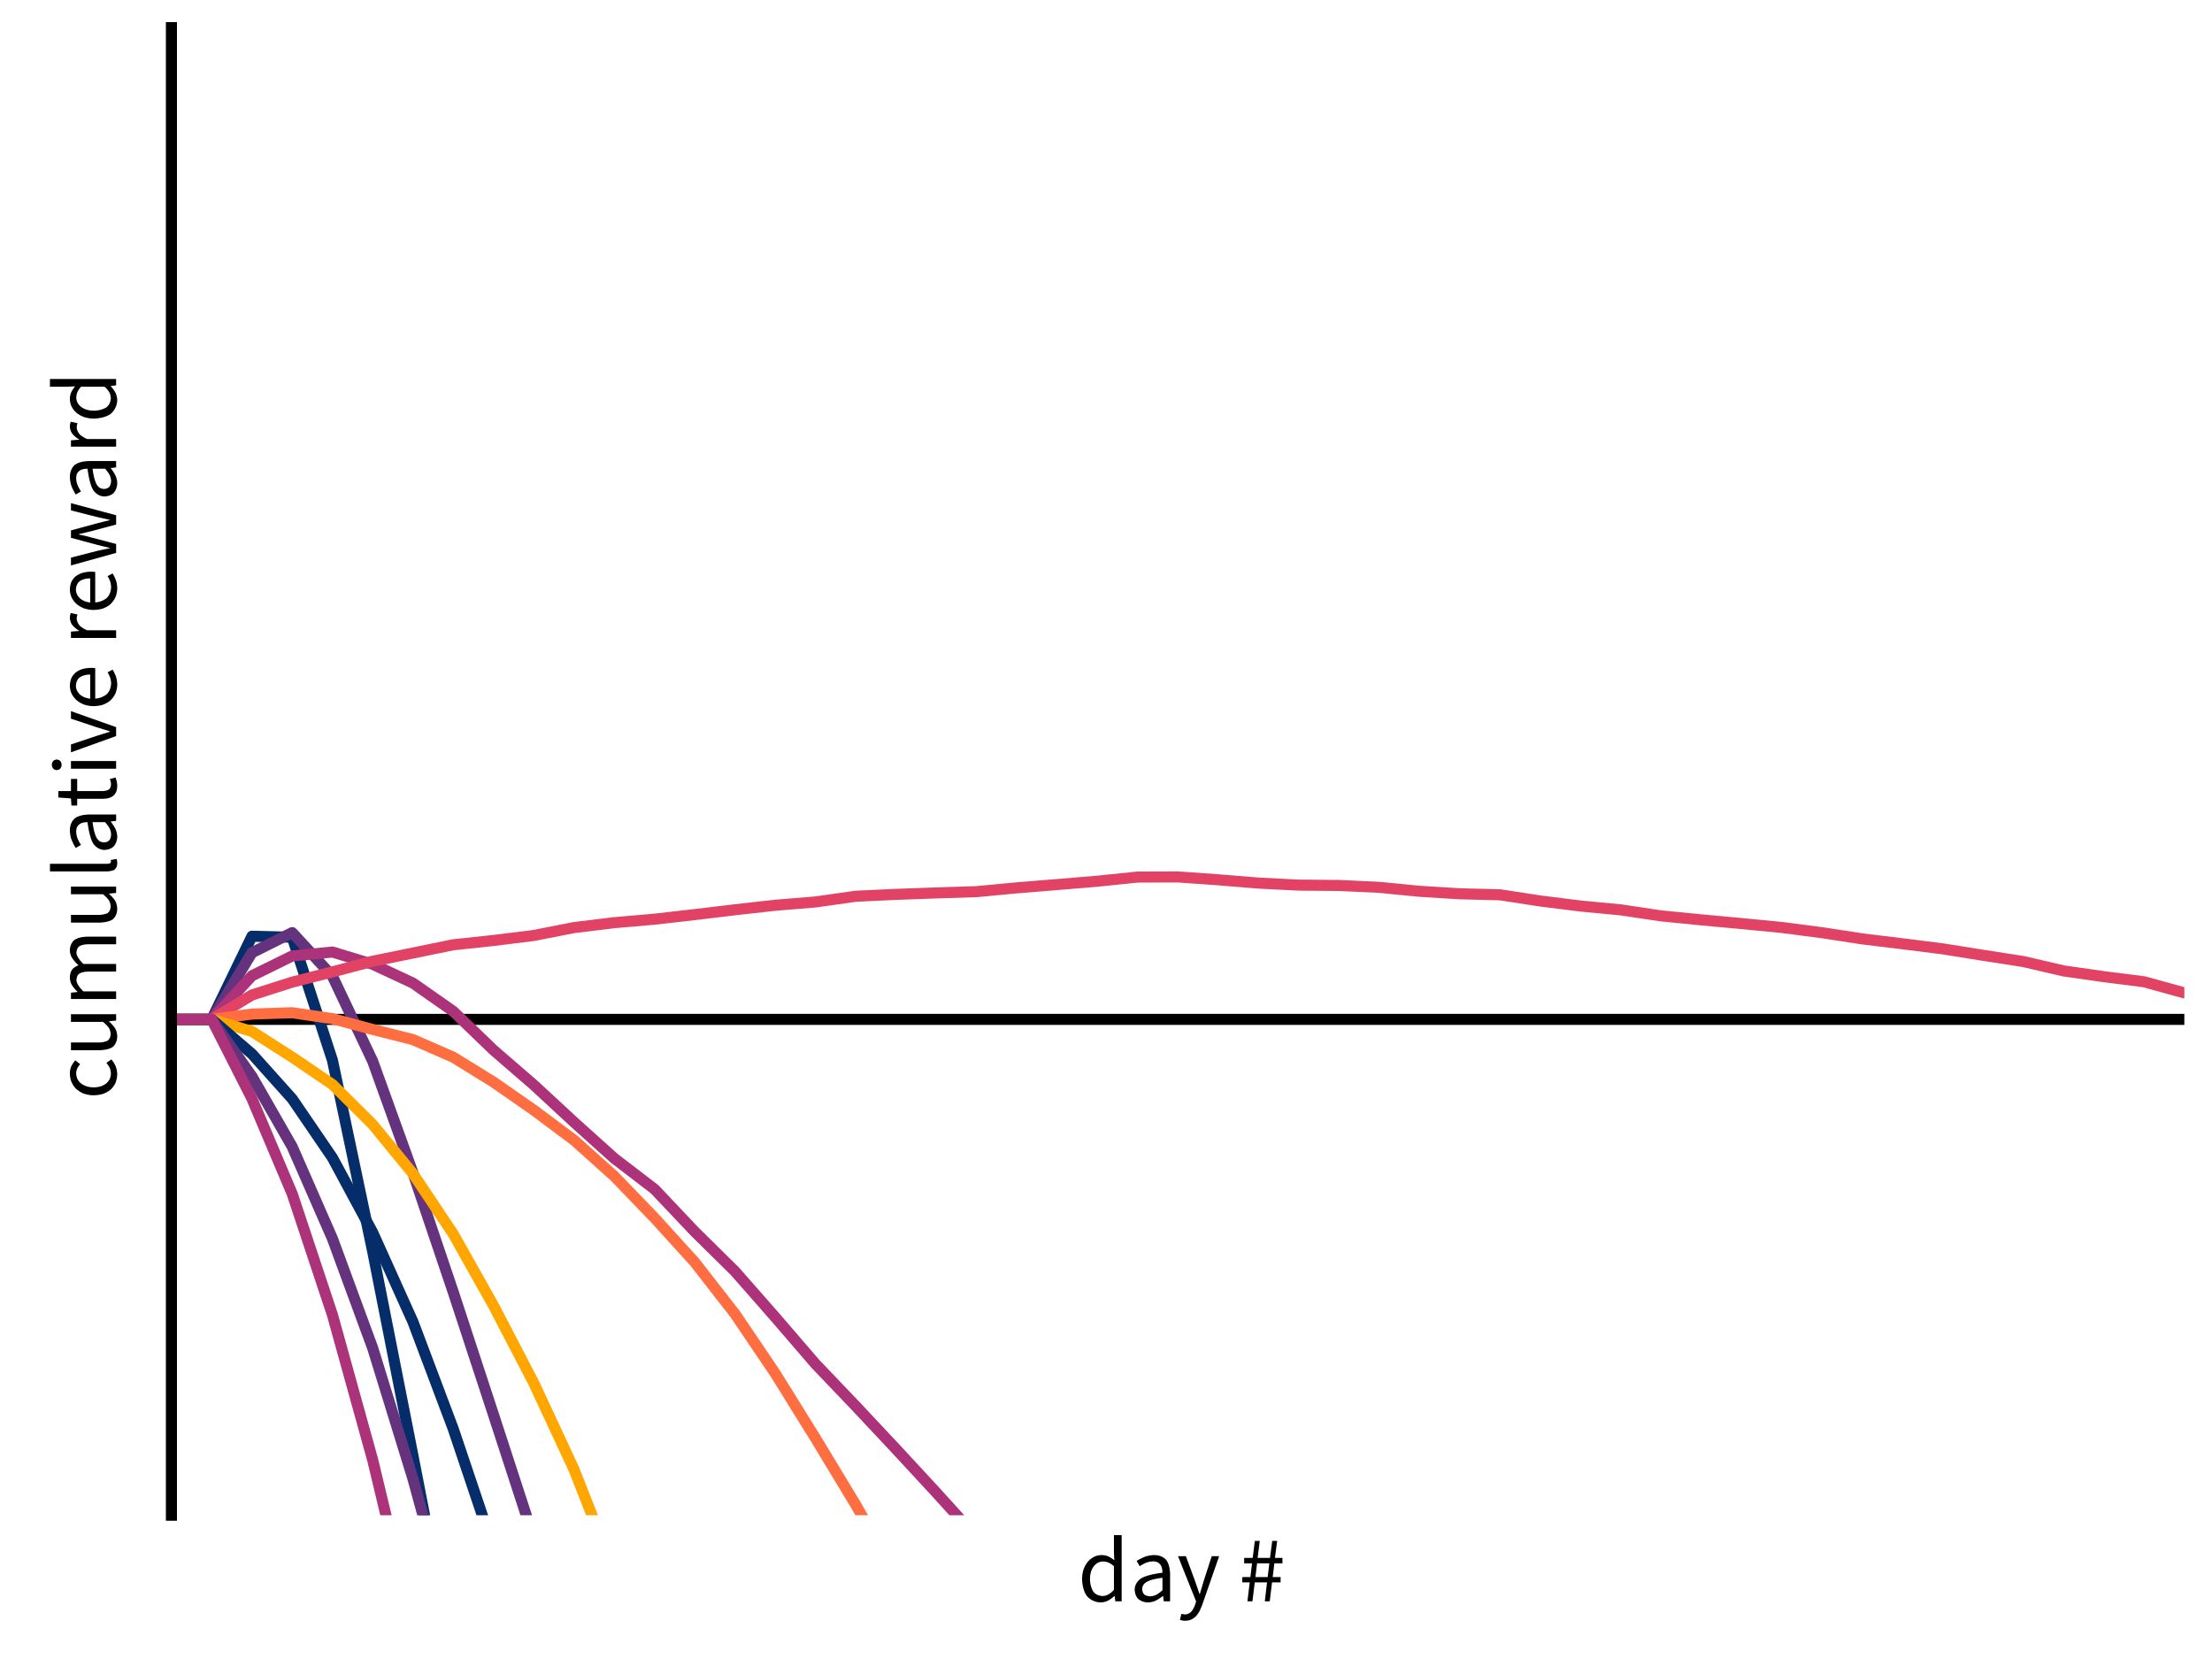 <?xml version="1.0" encoding="UTF-8"?>
<!DOCTYPE svg PUBLIC "-//W3C//DTD SVG 1.1//EN"
    "http://www.w3.org/Graphics/SVG/1.1/DTD/svg11.dtd"><svg xmlns="http://www.w3.org/2000/svg" height="600" stroke-opacity="1" viewBox="0.0 0.0 800.0 600.0" font-size="1" width="800" xmlns:xlink="http://www.w3.org/1999/xlink" stroke="rgb(0,0,0)" version="1.1"><defs></defs><g stroke-linejoin="bevel" stroke-opacity="0.0" fill-opacity="0.0" stroke="rgb(0,0,0)" stroke-width="0.0" fill="rgb(0,0,0)" stroke-linecap="butt" stroke-miterlimit="10.0"><path d="M 0,0 v 600 h 800 v -600 Z"/></g><g stroke-linejoin="round" stroke-opacity="1.0" fill-opacity="0.0" stroke="rgb(0,0,0)" stroke-width="4" fill="rgb(0,0,0)" stroke-linecap="round" stroke-miterlimit="10.0"><defs><clipPath id="myClip1"><path d="M 62,10 v 538 h 728 v -538 Z"/></clipPath></defs><g clip-path="url(#myClip1)"><path d="M 62,368.667 h 14.56 h 14.56 h 14.56 h 14.56 h 14.56 h 14.56 h 14.56 h 14.56 h 14.56 h 14.56 h 14.56 h 14.56 h 14.56 h 14.56 h 14.56 h 14.56 h 14.56 h 14.56 h 14.56 h 14.56 h 14.56 h 14.56 h 14.56 h 14.56 h 14.56 h 14.56 h 14.56 h 14.56 h 14.56 h 14.56 h 14.56 h 14.56 h 14.56 h 14.56 h 14.56 h 14.56 h 14.56 h 14.56 h 14.56 h 14.56 h 14.56 h 14.56 h 14.56 h 14.56 h 14.56 h 14.56 h 14.56 h 14.56 h 14.56 h 14.56 "/></g></g><g stroke-linejoin="round" stroke-opacity="1.0" fill-opacity="0.0" stroke="rgb(5,45,105)" stroke-width="4" fill="rgb(0,0,0)" stroke-linecap="round" stroke-miterlimit="10.0"><defs><clipPath id="myClip2"><path d="M 62,10 v 538 h 728 v -538 Z"/></clipPath></defs><g clip-path="url(#myClip2)"><path d="M 62,368.667 h 14.56 l 14.56,-30.067 l 14.56,0.364 l 14.56,44.527 l 14.56,69.19 l 14.56,73.83 l 14.56,74.893 l 14.56,74.717 l 14.56,74.416 l 14.56,76.475 l 14.56,75.32 l 14.56,73.613 l 14.56,77.379 l 14.56,73.085 l 14.56,75.973 l 14.56,76.475 l 14.56,73.01 l 14.56,75.496 l 14.56,74.642 l 14.56,75.044 l 14.56,75.445 l 14.56,74.366 l 14.56,75.169 l 14.56,74.592 l 14.56,73.337 l 14.56,75.144 l 14.56,74.542 l 14.56,73.989 l 14.56,75.671 l 14.56,73.839 l 14.56,75.245 l 14.56,73.236 l 14.56,74.667 l 14.56,78.508 l 14.56,74.416 l 14.56,74.592 l 14.56,77.856 l 14.56,73.864 l 14.56,74.743 l 14.56,74.542 l 14.56,74.617 l 14.56,74.517 l 14.56,77.052 l 14.56,75.069 l 14.56,76.425 l 14.56,73.236 l 14.56,75.27 l 14.56,74.617 l 14.56,76.475 l 14.56,75.747 "/></g></g><g stroke-linejoin="round" stroke-opacity="1.0" fill-opacity="0.0" stroke="rgb(101,50,125)" stroke-width="4" fill="rgb(0,0,0)" stroke-linecap="round" stroke-miterlimit="10.0"><defs><clipPath id="myClip3"><path d="M 62,10 v 538 h 728 v -538 Z"/></clipPath></defs><g clip-path="url(#myClip3)"><path d="M 62,368.667 h 14.56 l 14.56,-24.106 l 14.56,-7.276 l 14.56,15.789 l 14.56,30.748 l 14.56,40.389 l 14.56,43.088 l 14.56,44.351 l 14.56,44.704 l 14.56,44.719 l 14.56,44.747 l 14.56,43.877 l 14.56,46.318 l 14.56,46.408 l 14.56,46.216 l 14.56,45.334 l 14.56,43.747 l 14.56,45.361 l 14.56,45.045 l 14.56,44.883 l 14.56,42.898 l 14.56,46.629 l 14.56,46.438 l 14.56,46.178 l 14.56,44.423 l 14.56,43.205 l 14.56,44.374 l 14.56,45.038 l 14.56,44.324 l 14.56,43.422 l 14.56,45.793 l 14.56,46.672 l 14.56,45.088 l 14.56,44.717 l 14.56,44.767 l 14.56,47.26 l 14.56,45.336 l 14.56,43.757 l 14.56,43.309 l 14.56,47.109 l 14.56,45.201 l 14.56,45.538 l 14.56,45.872 l 14.56,46.797 l 14.56,45.777 l 14.56,45.228 l 14.56,43.998 l 14.56,44.611 l 14.56,45.404 l 14.56,45.26 "/></g></g><g stroke-linejoin="round" stroke-opacity="1.0" fill-opacity="0.0" stroke="rgb(172,50,122)" stroke-width="4" fill="rgb(0,0,0)" stroke-linecap="round" stroke-miterlimit="10.0"><defs><clipPath id="myClip4"><path d="M 62,10 v 538 h 728 v -538 Z"/></clipPath></defs><g clip-path="url(#myClip4)"><path d="M 62,368.667 h 14.56 l 14.56,-15.763 l 14.56,-7.166 l 14.56,-1.424 l 14.56,4.435 l 14.56,6.8 l 14.56,10.2 l 14.56,14.033 l 14.56,12.58 l 14.56,13.472 l 14.56,13.095 l 14.56,11.149 l 14.56,15.383 l 14.56,14.363 l 14.56,16.588 l 14.56,16.907 l 14.56,15.242 l 14.56,15.53 l 14.56,15.747 l 14.56,16.081 l 14.56,16.533 l 14.56,14.811 l 14.56,13.764 l 14.56,15.835 l 14.56,16.11 l 14.56,14.892 l 14.56,16.031 l 14.56,15.521 l 14.56,15.548 l 14.56,14.505 l 14.56,15.222 l 14.56,17.395 l 14.56,16.328 l 14.56,14.332 l 14.56,14.84 l 14.56,13.475 l 14.56,16.689 l 14.56,16.319 l 14.56,14.291 l 14.56,15.292 l 14.56,16.258 l 14.56,14.858 l 14.56,14.539 l 14.56,17.132 l 14.56,14.49 l 14.56,16.145 l 14.56,17.736 l 14.56,17.064 l 14.56,14.234 l 14.56,16.291 "/></g></g><g stroke-linejoin="round" stroke-opacity="1.0" fill-opacity="0.0" stroke="rgb(226,66,100)" stroke-width="4" fill="rgb(0,0,0)" stroke-linecap="round" stroke-miterlimit="10.0"><defs><clipPath id="myClip5"><path d="M 62,10 v 538 h 728 v -538 Z"/></clipPath></defs><g clip-path="url(#myClip5)"><path d="M 62,368.667 h 14.56 l 14.56,-8.812 l 14.56,-4.648 l 14.56,-3.725 l 14.56,-3.843 l 14.56,-2.97 l 14.56,-2.972 l 14.56,-1.564 l 14.56,-1.804 l 14.56,-2.86 l 14.56,-1.77 l 14.56,-1.264 l 14.56,-1.661 l 14.56,-1.75 l 14.56,-1.627 l 14.56,-1.198 l 14.56,-2.062 l 14.56,-0.678 l 14.56,-0.527 l 14.56,-0.459 l 14.56,-1.374 l 14.56,-1.184 l 14.56,-1.218 l 14.56,-1.496 l 14.56,-0.045 l 14.56,1.029 l 14.56,1.191 l 14.56,0.735 l 14.56,0.129 l 14.56,0.678 l 14.56,1.426 l 14.56,0.9 l 14.56,0.369 l 14.56,2.236 l 14.56,1.827 l 14.56,1.385 l 14.56,2.175 l 14.56,1.44 l 14.56,1.341 l 14.56,1.413 l 14.56,1.892 l 14.56,2.238 l 14.56,1.772 l 14.56,1.831 l 14.56,2.328 l 14.56,2.26 l 14.56,3.391 l 14.56,2.08 l 14.56,1.849 l 14.56,4.021 "/></g></g><g stroke-linejoin="round" stroke-opacity="1.0" fill-opacity="0.0" stroke="rgb(255,110,64)" stroke-width="4" fill="rgb(0,0,0)" stroke-linecap="round" stroke-miterlimit="10.0"><defs><clipPath id="myClip6"><path d="M 62,10 v 538 h 728 v -538 Z"/></clipPath></defs><g clip-path="url(#myClip6)"><path d="M 62,368.667 h 14.56 l 14.56,-1.912 l 14.56,-0.481 l 14.56,2.145 l 14.56,3.893 l 14.56,3.683 l 14.56,6.363 l 14.56,8.986 l 14.56,10.138 l 14.56,10.866 l 14.56,13.039 l 14.56,15.095 l 14.56,16.043 l 14.56,18.695 l 14.56,21.534 l 14.56,23.444 l 14.56,24.084 l 14.56,25.707 l 14.56,26.965 l 14.56,28.81 l 14.56,30.232 l 14.56,33.356 l 14.56,34.536 l 14.56,33.934 l 14.56,36.774 l 14.56,38.587 l 14.56,41.22 l 14.56,43.144 l 14.56,45.027 l 14.56,47.608 l 14.56,46.983 l 14.56,51.035 l 14.56,52.451 l 14.56,54.84 l 14.56,55.418 l 14.56,57.449 l 14.56,59.388 l 14.56,61.691 l 14.56,62.607 l 14.56,65.371 l 14.56,66.64 l 14.56,67.978 l 14.56,69.832 l 14.56,72.375 l 14.56,73.051 l 14.56,74.685 l 14.56,76.138 l 14.56,77.718 l 14.56,81.826 l 14.56,82.497 "/></g></g><g stroke-linejoin="round" stroke-opacity="1.0" fill-opacity="0.0" stroke="rgb(255,166,0)" stroke-width="4" fill="rgb(0,0,0)" stroke-linecap="round" stroke-miterlimit="10.0"><defs><clipPath id="myClip7"><path d="M 62,10 v 538 h 728 v -538 Z"/></clipPath></defs><g clip-path="url(#myClip7)"><path d="M 62,368.667 h 14.56 l 14.56,4.376 l 14.56,9.284 l 14.56,9.896 l 14.56,14.472 l 14.56,17.785 l 14.56,21.785 l 14.56,25.919 l 14.56,27.987 l 14.56,31.258 l 14.56,37.113 l 14.56,38.863 l 14.56,43.289 l 14.56,46.926 l 14.56,50.12 l 14.56,53.59 l 14.56,58.167 l 14.56,62.239 l 14.56,63.477 l 14.56,68.907 l 14.56,72.35 l 14.56,75.406 l 14.56,79.35 l 14.56,82.493 l 14.56,83.44 l 14.56,90.043 l 14.56,92.333 l 14.56,96.39 l 14.56,102.125 l 14.56,104.575 l 14.56,107.311 l 14.56,110.636 l 14.56,114.666 l 14.56,119.047 l 14.56,121.204 l 14.56,125.854 l 14.56,128.326 l 14.56,132.359 l 14.56,136.761 l 14.56,140.969 l 14.56,142.891 l 14.56,147.098 l 14.56,151.164 l 14.56,154.026 l 14.56,157.277 l 14.56,162.112 l 14.56,164.759 l 14.56,167.047 l 14.56,172.133 l 14.56,174.791 "/></g></g><g stroke-linejoin="round" stroke-opacity="1.0" fill-opacity="0.0" stroke="rgb(5,45,105)" stroke-width="4" fill="rgb(0,0,0)" stroke-linecap="round" stroke-miterlimit="10.0"><defs><clipPath id="myClip8"><path d="M 62,10 v 538 h 728 v -538 Z"/></clipPath></defs><g clip-path="url(#myClip8)"><path d="M 62,368.667 h 14.56 l 14.56,12.496 l 14.56,16.246 l 14.56,21.323 l 14.56,27.02 l 14.56,32.33 l 14.56,38.677 l 14.56,43.293 l 14.56,47.798 l 14.56,53.181 l 14.56,59.41 l 14.56,65.252 l 14.56,68.523 l 14.56,74.605 l 14.56,80.151 l 14.56,85.772 l 14.56,91.485 l 14.56,98.16 l 14.56,102.338 l 14.56,107.318 l 14.56,113.624 l 14.56,119.877 l 14.56,124.522 l 14.56,129.784 l 14.56,134.936 l 14.56,140.04 l 14.56,145.237 l 14.56,151.174 l 14.56,157.302 l 14.56,160.894 l 14.56,164.893 l 14.56,172.608 l 14.56,177.608 l 14.56,181.808 l 14.56,188.788 l 14.56,193.519 l 14.56,198.389 l 14.56,204.749 l 14.56,210.078 l 14.56,216.199 l 14.56,220.901 l 14.56,225.044 l 14.56,230.951 l 14.56,236.582 l 14.56,243.255 l 14.56,245.845 l 14.56,252.887 l 14.56,258.629 l 14.56,264.673 l 14.56,267.965 "/></g></g><g stroke-linejoin="round" stroke-opacity="1.0" fill-opacity="0.0" stroke="rgb(101,50,125)" stroke-width="4" fill="rgb(0,0,0)" stroke-linecap="round" stroke-miterlimit="10.0"><defs><clipPath id="myClip9"><path d="M 62,10 v 538 h 728 v -538 Z"/></clipPath></defs><g clip-path="url(#myClip9)"><path d="M 62,368.667 h 14.56 l 14.56,20.62 l 14.56,25.446 l 14.56,33.252 l 14.56,39.59 l 14.56,47.274 l 14.56,53.203 l 14.56,61.108 l 14.56,67.239 l 14.56,75.221 l 14.56,83.006 l 14.56,89.78 l 14.56,97.012 l 14.56,103.377 l 14.56,110.356 l 14.56,118.6 l 14.56,125.8 l 14.56,132.425 l 14.56,140.081 l 14.56,146.955 l 14.56,154.06 l 14.56,162.205 l 14.56,168.179 l 14.56,173.889 l 14.56,183.096 l 14.56,190.563 l 14.56,195.78 l 14.56,203.683 l 14.56,211.9 l 14.56,218.29 l 14.56,225.648 l 14.56,233.205 l 14.56,238.96 l 14.56,246.095 l 14.56,253.516 l 14.56,260.783 l 14.56,269.936 l 14.56,276.159 l 14.56,283.716 l 14.56,289.665 l 14.56,297.586 l 14.56,304.045 l 14.56,311.287 l 14.56,318.846 l 14.56,325.655 l 14.56,332.016 l 14.56,340.877 l 14.56,348.272 l 14.56,354.422 l 14.56,361.592 "/></g></g><g stroke-linejoin="round" stroke-opacity="1.0" fill-opacity="0.0" stroke="rgb(172,50,122)" stroke-width="4" fill="rgb(0,0,0)" stroke-linecap="round" stroke-miterlimit="10.0"><defs><clipPath id="myClip10"><path d="M 62,10 v 538 h 728 v -538 Z"/></clipPath></defs><g clip-path="url(#myClip10)"><path d="M 62,368.667 h 14.56 l 14.56,28.69 l 14.56,34.401 l 14.56,43.807 l 14.56,52.493 l 14.56,60.704 l 14.56,69.207 l 14.56,78.751 l 14.56,88.34 l 14.56,96.806 l 14.56,105.19 l 14.56,114.465 l 14.56,123.618 l 14.56,132.527 l 14.56,140.872 l 14.56,148.696 l 14.56,159.818 l 14.56,167.982 l 14.56,176.954 l 14.56,186.275 l 14.56,194.656 l 14.56,204.696 l 14.56,212.311 l 14.56,221.597 l 14.56,231.666 l 14.56,240.33 l 14.56,249.072 l 14.56,258.082 l 14.56,267.425 l 14.56,276.01 l 14.56,285.845 l 14.56,292.961 l 14.56,303.819 l 14.56,313.611 l 14.56,321.023 l 14.56,331.729 l 14.56,338.049 l 14.56,347.397 l 14.56,356.368 l 14.56,366.095 l 14.56,374.936 l 14.56,383.384 l 14.56,392.756 l 14.56,401.769 l 14.56,408.751 l 14.56,420.031 l 14.56,428.373 l 14.56,437.546 l 14.56,445.599 l 14.56,455.93 "/></g></g><g stroke-linejoin="bevel" stroke-opacity="0.0" fill-opacity="1.0" stroke="rgb(0,0,0)" stroke-width="0.0" fill="rgb(0,0,0)" stroke-linecap="butt" stroke-miterlimit="10.0"><path d="M 42,397.672 ZM 33.865,396.126 c -2.05,0 -3.647,-0.639 -3.647 -0.639c -1.597,-0.639 -2.706,-1.714 -2.706 -1.714c -1.109,-1.076 -1.681,-2.504 -1.681 -2.504c -0.571,-1.429 -0.571,-3.008 -0.571 -3.008c -0,-1.613 0.588,-2.773 0.588 -2.773c 0.588,-1.16 1.361,-2 1.361 -2l 1.782,1.378 c -0.639,0.74 -1.042,1.529 -1.042 1.529c -0.403,0.79 -0.403,1.765 -0.403 1.765c 0,1.109 0.454,2.05 0.454 2.05c 0.454,0.941 1.294,1.613 1.294 1.613c 0.84,0.672 2,1.059 2 1.059c 1.16,0.387 2.571,0.387 2.571 0.387c 1.412,-0 2.555,-0.37 2.555 -0.37c 1.143,-0.37 1.966,-1.025 1.966 -1.025c 0.824,-0.655 1.277,-1.597 1.277 -1.597c 0.454,-0.941 0.454,-2.05 0.454 -2.05c -0,-1.177 -0.487,-2.135 -0.487 -2.135c -0.487,-0.958 -1.16,-1.698 -1.16 -1.698l 1.815,-1.244 c 0.975,1.109 1.546,2.471 1.546 2.471c 0.571,1.361 0.571,2.84 0.571 2.84c 0,1.613 -0.571,3.025 -0.571 3.025c -0.571,1.412 -1.664,2.437 -1.664 2.437c -1.092,1.025 -2.689,1.613 -2.689 1.613c -1.597,0.588 -3.613,0.588 -3.613 0.588ZM 42,382.344 ZM 25.664,379.824 l -0,-2.79 l 9.983,-0 c 2.319,-0 3.345,-0.723 3.345 -0.723c 1.025,-0.723 1.025,-2.336 1.025 -2.336c -0,-1.277 -0.655,-2.252 -0.655 -2.252c -0.655,-0.975 -2.101,-2.151 -2.101 -2.151l -11.597,0 l -0,-2.756 l 16.336,-0 l 0,2.286 l -2.555,0.235 l 0,0.101 c 1.345,1.143 2.151,2.403 2.151 2.403c 0.807,1.26 0.807,2.975 0.807 2.975c 0,2.622 -1.613,3.815 -1.613 3.815c -1.613,1.193 -4.773,1.193 -4.773 1.193l -10.353,0 ZM 42,364.059 ZM 25.664,361.303 l -0,-2.286 l 2.353,-0.235 l -0,-0.101 c -1.177,-1.076 -1.966,-2.336 -1.966 -2.336c -0.79,-1.26 -0.79,-2.74 -0.79 -2.74c -0,-1.882 0.824,-2.941 0.824 -2.941c 0.824,-1.059 2.303,-1.563 2.303 -1.563c -1.412,-1.277 -2.269,-2.571 -2.269 -2.571c -0.857,-1.294 -0.857,-2.807 -0.857 -2.807c -0,-2.521 1.613,-3.748 1.613 -3.748c 1.613,-1.227 4.773,-1.227 4.773 -1.227l 10.353,-0 l 0,2.756 l -9.983,0 c -2.319,0 -3.345,0.74 -3.345 0.74c -1.025,0.74 -1.025,2.286 -1.025 2.286c 0,1.849 2.521,4.101 2.521 4.101l 11.832,-0 l 0,2.756 l -9.983,0 c -2.319,0 -3.345,0.74 -3.345 0.74c -1.025,0.74 -1.025,2.319 -1.025 2.319c 0,1.849 2.521,4.101 2.521 4.101l 11.832,-0 l 0,2.756 l -16.336,0 ZM 42,336.193 ZM 25.664,333.672 l -0,-2.79 l 9.983,-0 c 2.319,-0 3.345,-0.723 3.345 -0.723c 1.025,-0.723 1.025,-2.336 1.025 -2.336c -0,-1.277 -0.655,-2.252 -0.655 -2.252c -0.655,-0.975 -2.101,-2.151 -2.101 -2.151l -11.597,0 l -0,-2.756 l 16.336,-0 l 0,2.286 l -2.555,0.235 l 0,0.101 c 1.345,1.143 2.151,2.403 2.151 2.403c 0.807,1.26 0.807,2.975 0.807 2.975c 0,2.622 -1.613,3.815 -1.613 3.815c -1.613,1.193 -4.773,1.193 -4.773 1.193l -10.353,0 ZM 42,317.908 ZM 18.067,315.151 l -0,-2.756 l 20.84,-0 c 0.672,-0 0.941,-0.235 0.941 -0.235c 0.269,-0.235 0.269,-0.538 0.269 -0.538l -0,-0.252 c 0,0 -0.067,-0.353 -0.067 -0.353l 2.084,-0.37 c 0.135,0.269 0.202,0.639 0.202 0.639c 0.067,0.37 0.067,0.941 0.067 0.941c 0,1.58 -0.941,2.252 -0.941 2.252c -0.941,0.672 -2.756,0.672 -2.756 0.672l -20.639,0 ZM 42,309.336 ZM 37.765,307.387 c -2.689,0 -4.118,-2.403 -4.118 -2.403c -1.429,-2.403 -2,-7.647 -2 -7.647c -0.773,0 -1.513,0.151 -1.513 0.151c -0.74,0.151 -1.311,0.538 -1.311 0.538c -0.571,0.387 -0.924,1.025 -0.924 1.025c -0.353,0.639 -0.353,1.647 -0.353 1.647c 0,1.445 0.538,2.672 0.538 2.672c 0.538,1.227 1.21,2.202 1.21 2.202l -1.916,1.109 c -0.74,-1.143 -1.429,-2.79 -1.429 -2.79c -0.689,-1.647 -0.689,-3.63 -0.689 -3.63c -0,-2.992 1.832,-4.336 1.832 -4.336c 1.832,-1.345 4.891,-1.345 4.891 -1.345l 10.017,-0 l 0,2.286 l -1.95,0.235 l 0,0.067 c 0.975,1.177 1.664,2.538 1.664 2.538c 0.689,1.361 0.689,2.874 0.689 2.874c 0,2.084 -1.21,3.445 -1.21 3.445c -1.21,1.361 -3.429,1.361 -3.429 1.361ZM 37.765,307.387 ZM 37.563,304.664 c 1.412,-0 2.017,-0.824 2.017 -0.824c 0.605,-0.824 0.605,-2.034 0.605 -2.034c -0,-1.177 -0.555,-2.235 -0.555 -2.235c -0.555,-1.059 -1.63,-2.235 -1.63 -2.235l -4.538,0 c 0.269,2.05 0.639,3.462 0.639 3.462c 0.37,1.412 0.874,2.269 0.874 2.269c 0.504,0.857 1.16,1.227 1.16 1.227c 0.655,0.37 1.429,0.37 1.429 0.37ZM 42,292.126 ZM 27.916,288.899 l 0,2.42 l -2.084,0 l -0.168,-2.555 l -4.571,-0.336 l -0,-2.319 l 4.571,-0 l -0,-4.403 l 2.252,-0 l 0,4.403 l 9.076,-0 c 1.513,-0 2.336,-0.555 2.336 -0.555c 0.824,-0.555 0.824,-1.966 0.824 -1.966c -0,-0.437 -0.135,-0.941 -0.135 -0.941c -0.135,-0.504 -0.302,-0.908 -0.302 -0.908l 2.084,-0.538 c 0.235,0.672 0.42,1.462 0.42 1.462c 0.185,0.79 0.185,1.563 0.185 1.563c 0,1.311 -0.403,2.202 -0.403 2.202c -0.403,0.891 -1.109,1.445 -1.109 1.445c -0.706,0.555 -1.714,0.79 -1.714 0.79c -1.008,0.235 -2.219,0.235 -2.219 0.235l -9.042,0 ZM 42,280.765 ZM 22.302,276.597 c 0,0.807 -0.504,1.361 -0.504 1.361c -0.504,0.555 -1.277,0.555 -1.277 0.555c -0.807,0 -1.294,-0.555 -1.294 -0.555c -0.487,-0.555 -0.487,-1.361 -0.487 -1.361c -0,-0.807 0.487,-1.361 0.487 -1.361c 0.487,-0.555 1.294,-0.555 1.294 -0.555c 0.773,-0 1.277,0.555 1.277 0.555c 0.504,0.555 0.504,1.361 0.504 1.361ZM 22.302,276.597 ZM 25.664,278.008 l -0,-2.756 l 16.336,-0 l 0,2.756 l -16.336,0 ZM 42,272.496 ZM 25.664,272.092 l -0,-2.857 l 9.277,-3.092 c 1.21,-0.37 2.42,-0.756 2.42 -0.756c 1.21,-0.387 2.387,-0.756 2.387 -0.756l -0,-0.135 c -1.177,-0.37 -2.387,-0.74 -2.387 -0.74l -2.42,-0.74 l -9.277,-3.092 l -0,-2.723 l 16.336,5.782 l 0,3.227 ZM 42,256.933 ZM 33.865,255.387 c -2.017,0 -3.613,-0.622 -3.613 -0.622c -1.597,-0.622 -2.706,-1.647 -2.706 -1.647c -1.109,-1.025 -1.698,-2.336 -1.698 -2.336c -0.588,-1.311 -0.588,-2.723 -0.588 -2.723c -0,-1.546 0.538,-2.773 0.538 -2.773c 0.538,-1.227 1.546,-2.05 1.546 -2.05c 1.008,-0.824 2.42,-1.26 2.42 -1.26c 1.412,-0.437 3.16,-0.437 3.16 -0.437c 0.908,-0 1.513,0.101 1.513 0.101l 0,11.025 c 2.655,-0.168 4.202,-1.63 4.202 -1.63c 1.546,-1.462 1.546,-3.815 1.546 -3.815c -0,-1.177 -0.353,-2.168 -0.353 -2.168c -0.353,-0.992 -0.924,-1.899 -0.924 -1.899l 1.815,-0.975 c 0.672,1.076 1.177,2.387 1.177 2.387c 0.504,1.311 0.504,2.992 0.504 2.992c 0,1.647 -0.588,3.076 -0.588 3.076c -0.588,1.429 -1.681,2.487 -1.681 2.487c -1.092,1.059 -2.672,1.664 -2.672 1.664c -1.58,0.605 -3.597,0.605 -3.597 0.605ZM 33.865,255.387 ZM 32.622,243.958 c -2.521,0 -3.849,1.059 -3.849 1.059c -1.328,1.059 -1.328,2.975 -1.328 2.975c 0,0.874 0.353,1.664 0.353 1.664c 0.353,0.79 1.008,1.429 1.008 1.429c 0.655,0.639 1.613,1.059 1.613 1.059c 0.958,0.42 2.202,0.555 2.202 0.555l -0,-8.739 ZM 42,233.471 ZM 25.664,230.714 l -0,-2.286 l 2.958,-0.235 l -0,-0.101 c -1.546,-0.84 -2.454,-2.034 -2.454 -2.034c -0.908,-1.193 -0.908,-2.605 -0.908 -2.605c -0,-0.975 0.336,-1.748 0.336 -1.748l 2.42,0.538 c -0.135,0.403 -0.202,0.74 -0.202 0.74c -0.067,0.336 -0.067,0.84 -0.067 0.84c 0,1.042 0.84,2.168 0.84 2.168c 0.84,1.126 2.924,1.966 2.924 1.966l 10.487,-0 l 0,2.756 l -16.336,0 ZM 42,222.143 ZM 33.865,220.597 c -2.017,0 -3.613,-0.622 -3.613 -0.622c -1.597,-0.622 -2.706,-1.647 -2.706 -1.647c -1.109,-1.025 -1.698,-2.336 -1.698 -2.336c -0.588,-1.311 -0.588,-2.723 -0.588 -2.723c -0,-1.546 0.538,-2.773 0.538 -2.773c 0.538,-1.227 1.546,-2.05 1.546 -2.05c 1.008,-0.824 2.42,-1.26 2.42 -1.26c 1.412,-0.437 3.16,-0.437 3.16 -0.437c 0.908,-0 1.513,0.101 1.513 0.101l 0,11.025 c 2.655,-0.168 4.202,-1.63 4.202 -1.63c 1.546,-1.462 1.546,-3.815 1.546 -3.815c -0,-1.177 -0.353,-2.168 -0.353 -2.168c -0.353,-0.992 -0.924,-1.899 -0.924 -1.899l 1.815,-0.975 c 0.672,1.076 1.177,2.387 1.177 2.387c 0.504,1.311 0.504,2.992 0.504 2.992c 0,1.647 -0.588,3.076 -0.588 3.076c -0.588,1.429 -1.681,2.487 -1.681 2.487c -1.092,1.059 -2.672,1.664 -2.672 1.664c -1.58,0.605 -3.597,0.605 -3.597 0.605ZM 33.865,220.597 ZM 32.622,209.168 c -2.521,0 -3.849,1.059 -3.849 1.059c -1.328,1.059 -1.328,2.975 -1.328 2.975c 0,0.874 0.353,1.664 0.353 1.664c 0.353,0.79 1.008,1.429 1.008 1.429c 0.655,0.639 1.613,1.059 1.613 1.059c 0.958,0.42 2.202,0.555 2.202 0.555l -0,-8.739 ZM 42,205.303 ZM 25.664,204.496 l -0,-2.824 l 9.445,-2.42 c 1.177,-0.269 2.286,-0.504 2.286 -0.504c 1.109,-0.235 2.252,-0.471 2.252 -0.471l -0,-0.135 c -1.143,-0.269 -2.269,-0.538 -2.269 -0.538c -1.126,-0.269 -2.269,-0.571 -2.269 -0.571l -9.445,-2.521 l -0,-2.689 l 9.445,-2.555 c 1.177,-0.302 2.286,-0.588 2.286 -0.588c 1.109,-0.286 2.252,-0.555 2.252 -0.555l -0,-0.135 c -1.143,-0.269 -2.252,-0.504 -2.252 -0.504c -1.109,-0.235 -2.286,-0.504 -2.286 -0.504l -9.445,-2.387 l -0,-2.622 l 16.336,4.37 l 0,3.361 l -8.773,2.353 c -1.177,0.302 -2.319,0.555 -2.319 0.555c -1.143,0.252 -2.387,0.555 -2.387 0.555l 0,0.135 c 1.244,0.269 2.403,0.538 2.403 0.538c 1.16,0.269 2.336,0.605 2.336 0.605l 8.739,2.286 l 0,3.227 ZM 42,181.504 ZM 37.765,179.555 c -2.689,0 -4.118,-2.403 -4.118 -2.403c -1.429,-2.403 -2,-7.647 -2 -7.647c -0.773,0 -1.513,0.151 -1.513 0.151c -0.74,0.151 -1.311,0.538 -1.311 0.538c -0.571,0.387 -0.924,1.025 -0.924 1.025c -0.353,0.639 -0.353,1.647 -0.353 1.647c 0,1.445 0.538,2.672 0.538 2.672c 0.538,1.227 1.21,2.202 1.21 2.202l -1.916,1.109 c -0.74,-1.143 -1.429,-2.79 -1.429 -2.79c -0.689,-1.647 -0.689,-3.63 -0.689 -3.63c -0,-2.992 1.832,-4.336 1.832 -4.336c 1.832,-1.345 4.891,-1.345 4.891 -1.345l 10.017,-0 l 0,2.286 l -1.95,0.235 l 0,0.067 c 0.975,1.177 1.664,2.538 1.664 2.538c 0.689,1.361 0.689,2.874 0.689 2.874c 0,2.084 -1.21,3.445 -1.21 3.445c -1.21,1.361 -3.429,1.361 -3.429 1.361ZM 37.765,179.555 ZM 37.563,176.832 c 1.412,-0 2.017,-0.824 2.017 -0.824c 0.605,-0.824 0.605,-2.034 0.605 -2.034c -0,-1.177 -0.555,-2.235 -0.555 -2.235c -0.555,-1.059 -1.63,-2.235 -1.63 -2.235l -4.538,0 c 0.269,2.05 0.639,3.462 0.639 3.462c 0.37,1.412 0.874,2.269 0.874 2.269c 0.504,0.857 1.16,1.227 1.16 1.227c 0.655,0.37 1.429,0.37 1.429 0.37ZM 42,164.294 ZM 25.664,161.538 l -0,-2.286 l 2.958,-0.235 l -0,-0.101 c -1.546,-0.84 -2.454,-2.034 -2.454 -2.034c -0.908,-1.193 -0.908,-2.605 -0.908 -2.605c -0,-0.975 0.336,-1.748 0.336 -1.748l 2.42,0.538 c -0.135,0.403 -0.202,0.74 -0.202 0.74c -0.067,0.336 -0.067,0.84 -0.067 0.84c 0,1.042 0.84,2.168 0.84 2.168c 0.84,1.126 2.924,1.966 2.924 1.966l 10.487,-0 l 0,2.756 l -16.336,0 ZM 42,152.966 ZM 33.865,151.387 c -1.983,0 -3.58,-0.588 -3.58 -0.588c -1.597,-0.588 -2.706,-1.563 -2.706 -1.563c -1.109,-0.975 -1.714,-2.252 -1.714 -2.252c -0.605,-1.277 -0.605,-2.689 -0.605 -2.689c -0,-1.412 0.504,-2.454 0.504 -2.454c 0.504,-1.042 1.378,-2.118 1.378 -2.118l -2.79,0.135 l -6.286,0 l -0,-2.79 l 23.933,-0 l 0,2.286 l -1.916,0.235 l 0,0.101 c 0.941,0.975 1.63,2.235 1.63 2.235c 0.689,1.26 0.689,2.706 0.689 2.706c 0,3.092 -2.219,4.924 -2.219 4.924c -2.219,1.832 -6.319,1.832 -6.319 1.832ZM 33.865,151.387 ZM 33.832,148.529 c 2.958,-0 4.605,-1.177 4.605 -1.177c 1.647,-1.177 1.647,-3.328 1.647 -3.328c -0,-1.143 -0.555,-2.151 -0.555 -2.151c -0.555,-1.008 -1.698,-2.017 -1.698 -2.017l -8.538,0 c -0.941,1.042 -1.328,2 -1.328 2c -0.387,0.958 -0.387,1.966 -0.387 1.966c 0,0.975 0.454,1.832 0.454 1.832c 0.454,0.857 1.277,1.496 1.277 1.496c 0.824,0.639 1.966,1.008 1.966 1.008c 1.143,0.37 2.555,0.37 2.555 0.37Z"/></g><g stroke-linejoin="miter" stroke-opacity="1.0" fill-opacity="0.0" stroke="rgb(0,0,0)" stroke-width="4" fill="rgb(0,0,0)" stroke-linecap="square" stroke-miterlimit="10.0"><path d="M 62,548 v -538 "/></g><g stroke-linejoin="miter" stroke-opacity="1.0" fill-opacity="0.0" stroke="rgb(0,0,0)" stroke-width="0.0" fill="rgb(0,0,0)" stroke-linecap="square" stroke-miterlimit="10.0"><path d="M 62,548 h 728 "/></g><g stroke-linejoin="bevel" stroke-opacity="0.0" fill-opacity="1.0" stroke="rgb(0,0,0)" stroke-width="0.0" fill="rgb(0,0,0)" stroke-linecap="butt" stroke-miterlimit="10.0"><path d="M 389.765,579.143 ZM 391.344,571.008 c 0,-1.983 0.588,-3.58 0.588 -3.58c 0.588,-1.597 1.563,-2.706 1.563 -2.706c 0.975,-1.109 2.252,-1.714 2.252 -1.714c 1.277,-0.605 2.689,-0.605 2.689 -0.605c 1.412,0 2.454,0.504 2.454 0.504c 1.042,0.504 2.118,1.378 2.118 1.378l -0.135,-2.79 v -6.286 h 2.79 v 23.933 h -2.286 l -0.235,-1.916 h -0.101 c -0.975,0.941 -2.235,1.63 -2.235 1.63c -1.26,0.689 -2.706,0.689 -2.706 0.689c -3.092,-0 -4.924,-2.219 -4.924 -2.219c -1.832,-2.219 -1.832,-6.319 -1.832 -6.319ZM 391.344,571.008 ZM 394.202,570.975 c 0,2.958 1.177,4.605 1.177 4.605c 1.177,1.647 3.328,1.647 3.328 1.647c 1.143,0 2.151,-0.555 2.151 -0.555c 1.008,-0.555 2.017,-1.698 2.017 -1.698v -8.538 c -1.042,-0.941 -2,-1.328 -2 -1.328c -0.958,-0.387 -1.966,-0.387 -1.966 -0.387c -0.975,-0 -1.832,0.454 -1.832 0.454c -0.857,0.454 -1.496,1.277 -1.496 1.277c -0.639,0.824 -1.008,1.966 -1.008 1.966c -0.37,1.143 -0.37,2.555 -0.37 2.555ZM 408.42,579.143 ZM 410.37,574.908 c 0,-2.689 2.403,-4.118 2.403 -4.118c 2.403,-1.429 7.647,-2 7.647 -2c 0,-0.773 -0.151,-1.513 -0.151 -1.513c -0.151,-0.74 -0.538,-1.311 -0.538 -1.311c -0.387,-0.571 -1.025,-0.924 -1.025 -0.924c -0.639,-0.353 -1.647,-0.353 -1.647 -0.353c -1.445,-0 -2.672,0.538 -2.672 0.538c -1.227,0.538 -2.202,1.21 -2.202 1.21l -1.109,-1.916 c 1.143,-0.74 2.79,-1.429 2.79 -1.429c 1.647,-0.689 3.63,-0.689 3.63 -0.689c 2.992,0 4.336,1.832 4.336 1.832c 1.345,1.832 1.345,4.891 1.345 4.891v 10.017 h -2.286 l -0.235,-1.95 h -0.067 c -1.177,0.975 -2.538,1.664 -2.538 1.664c -1.361,0.689 -2.874,0.689 -2.874 0.689c -2.084,-0 -3.445,-1.21 -3.445 -1.21c -1.361,-1.21 -1.361,-3.429 -1.361 -3.429ZM 410.37,574.908 ZM 413.092,574.706 c 0,1.412 0.824,2.017 0.824 2.017c 0.824,0.605 2.034,0.605 2.034 0.605c 1.177,0 2.235,-0.555 2.235 -0.555c 1.059,-0.555 2.235,-1.63 2.235 -1.63v -4.538 c -2.05,0.269 -3.462,0.639 -3.462 0.639c -1.412,0.37 -2.269,0.874 -2.269 0.874c -0.857,0.504 -1.227,1.16 -1.227 1.16c -0.37,0.655 -0.37,1.429 -0.37 1.429ZM 425.63,579.143 ZM 427.277,583.647 l 0.605,0.151 c 0,0 0.639,0.084 0.639 0.084c 1.412,0 2.303,-0.992 2.303 -0.992c 0.891,-0.992 1.395,-2.504 1.395 -2.504l 0.37,-1.21 l -6.555,-16.37 h 2.857 l 3.328,9.042 c 0.37,1.076 0.79,2.269 0.79 2.269c 0.42,1.193 0.79,2.336 0.79 2.336h 0.135 c 0.37,-1.109 0.706,-2.319 0.706 -2.319c 0.336,-1.21 0.672,-2.286 0.672 -2.286l 2.924,-9.042 h 2.689 l -6.151,17.681 c -0.437,1.21 -0.975,2.252 -0.975 2.252c -0.538,1.042 -1.277,1.798 -1.277 1.798c -0.74,0.756 -1.681,1.193 -1.681 1.193c -0.941,0.437 -2.185,0.437 -2.185 0.437c -0.571,-0 -1.042,-0.084 -1.042 -0.084c -0.471,-0.084 -0.874,-0.252 -0.874 -0.252l 0.538,-2.185 h 0 ZM 448.118,579.143 ZM 451.983,572.286 h -2.689 v -1.916 h 2.924 l 0.605,-4.975 h -2.857 v -1.95 h 3.092 l 0.773,-6.151 h 1.782 l -0.773,6.151 h 4.471 l 0.807,-6.151 h 1.782 l -0.807,6.151 h 2.723 v 1.95 h -2.924 l -0.605,4.975 h 2.857 v 1.916 h -3.092 l -0.84,6.857 h -1.782 l 0.807,-6.857 h -4.437 l -0.84,6.857 h -1.815 ZM 451.983,572.286 ZM 458.471,570.37 l 0.605,-4.975 h -4.437 l -0.605,4.975 h 4.437 Z"/></g></svg>